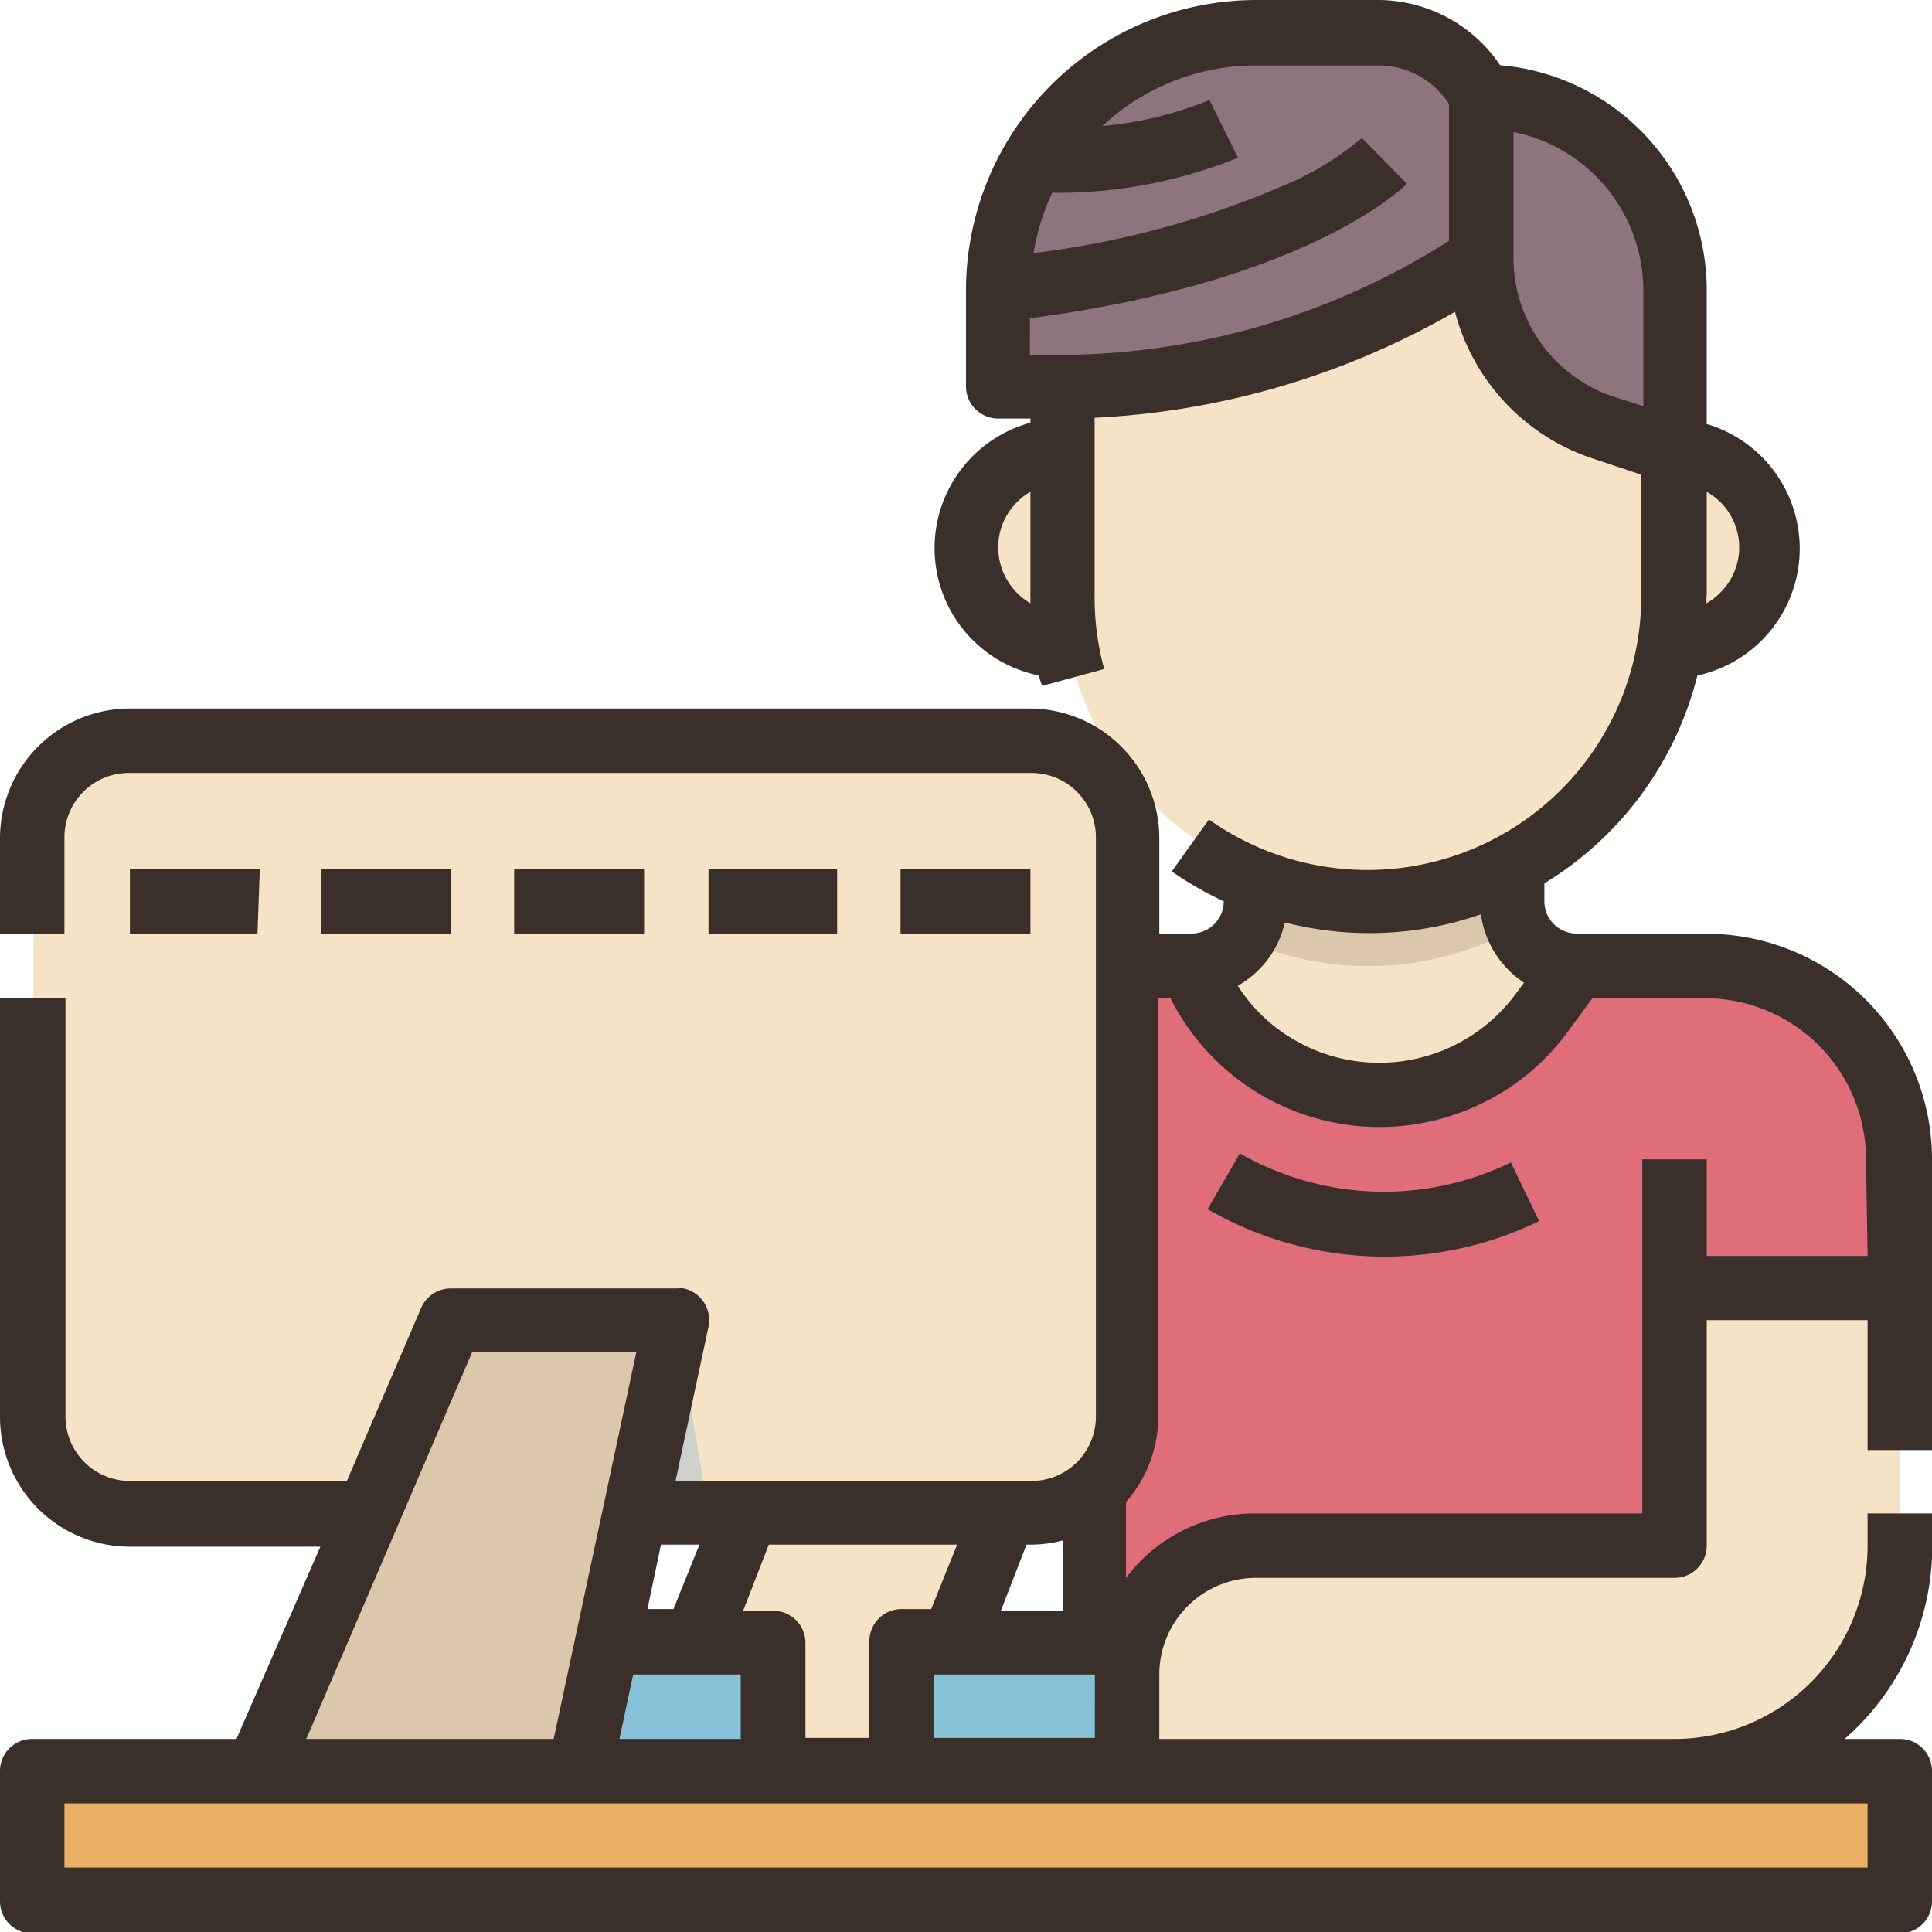 <svg id="Capa_1" data-name="Capa 1" xmlns="http://www.w3.org/2000/svg" viewBox="0 0 74.36 74.36"><defs><style>.cls-1{fill:#f5e3c7;}.cls-2{fill:#dbc7ab;}.cls-3{fill:#e06e7a;}.cls-4{fill:#8c757d;}.cls-5{fill:#ebb066;}.cls-6{fill:#cfcfcc;}.cls-7{fill:#87c2d9;}.cls-8{fill:#3b3029;}</style></defs><path class="cls-1" d="M60.73,37.18v7.44H45.86V37.18a2.48,2.48,0,0,0,2.48-2.47h0V32.22h9.91V34.7a2.48,2.48,0,0,0,2.47,2.48Z"/><path class="cls-2" d="M58.45,35.67a11.8,11.8,0,0,1-10.59.49,2.48,2.48,0,0,0,.48-1.46V32.22h9.91V34.7a2.48,2.48,0,0,0,.2,1"/><path class="cls-3" d="M35.31,41.86l-3.09,7.71h9.92v18.6H64.45V49.57h8.67v-5a7.44,7.44,0,0,0-7.43-7.44h-5L59.34,39a7.76,7.76,0,0,1-13.15-1.18l-.33-.67H42.22a7.44,7.44,0,0,0-6.91,4.68"/><polygon class="cls-1" points="34.7 68.17 24.79 68.17 32.22 49.58 42.14 49.58 34.7 68.17"/><path class="cls-1" d="M64.45,24.79H62V17.35h2.48a3.72,3.72,0,0,1,0,7.44"/><path class="cls-1" d="M40.9,17.35h2.48v7.44H40.9a3.72,3.72,0,0,1,0-7.44"/><path class="cls-1" d="M48.34,7.44H57a7.44,7.44,0,0,1,7.44,7.43v8.06a11.78,11.78,0,0,1-23.55,0V14.87a7.44,7.44,0,0,1,7.44-7.43"/><path class="cls-4" d="M64.45,17.35l-2.74-.91A6.88,6.88,0,0,1,57,9.92V3.72a7.44,7.44,0,0,1,7.44,7.43Z"/><path class="cls-4" d="M57,3.72v6.2a29.65,29.65,0,0,1-7.82,3.69,29.45,29.45,0,0,1-8.55,1.26H38.42V11.15a9.92,9.92,0,0,1,9.92-9.91H53a4.48,4.48,0,0,1,4,2.48"/><rect class="cls-5" x="1.24" y="68.17" width="71.88" height="4.96"/><path class="cls-1" d="M5,28.51h34.7a3.72,3.72,0,0,1,3.72,3.71V54.53a3.72,3.72,0,0,1-3.72,3.72H5a3.71,3.71,0,0,1-3.72-3.72V32.22A3.71,3.71,0,0,1,5,28.51"/><polygon class="cls-6" points="22.31 58.25 27.27 58.25 26.03 50.81 22.31 50.81 22.31 58.25"/><rect class="cls-7" x="14.87" y="63.21" width="14.87" height="4.96"/><polygon class="cls-2" points="22.31 68.17 9.91 68.17 17.35 50.81 26.03 50.81 22.31 68.17"/><rect class="cls-7" x="34.7" y="63.21" width="14.87" height="4.96"/><path class="cls-1" d="M64.45,49.58v9.91H48.34a5,5,0,0,0-5,5v2.48a1.24,1.24,0,0,0,1.24,1.24H64.45a8.68,8.68,0,0,0,8.67-8.68V49.58Z"/><path class="cls-8" d="M9.91,35.94H5V33.46h5Zm29.75,0h-5V33.46h5Zm-7.44,0H27.27V33.46h4.95Zm-7.43,0h-5V33.46h5Zm-7.44,0h-5V33.46h5Zm40.8,8.8L59.24,47a13.63,13.63,0,0,1-12.76-.46l1.24-2.15A11.14,11.14,0,0,0,58.15,44.74Zm13.73,3.6H65.69V44.62H63.21V58.25H48.34a6.19,6.19,0,0,0-5,2.48V57.81a5,5,0,0,0,1.24-3.28V38.42h.47a9,9,0,0,0,12.08,4,8.88,8.88,0,0,0,3.16-2.64l1-1.36h4.34a6.2,6.2,0,0,1,6.19,6.2Zm0,23.54H2.48V69.41h69.4ZM18.17,52.05h6.32L21.31,66.93H11.79Zm10.34,12.4v2.48H23.84l.53-2.48Zm-3.07-5h1.48l-1,2.48h-1Zm4.15,0h7.25l-1,2.48H34.7a1.24,1.24,0,0,0-1.24,1.24v3.72H31V63.21A1.23,1.23,0,0,0,29.74,62H28.6Zm9.92,0h.15a4.74,4.74,0,0,0,1.24-.16V62H38.52Zm2.63,7.44h-6.2V64.45h6.2Zm7.34-31.38A13.08,13.08,0,0,0,57,35.19a3.7,3.7,0,0,0,1.06,2.14,3.14,3.14,0,0,0,.6.49l-.35.47a6.52,6.52,0,0,1-9.12,1.32,6.33,6.33,0,0,1-1.55-1.67,3.73,3.73,0,0,0,1.8-2.39M62.11,15.27a5.64,5.64,0,0,1-3.86-5.35V5.08a6.23,6.23,0,0,1,5,6.08v4.47Zm-6.34-6a28.05,28.05,0,0,1-15.13,4.39h-1V12.25c10.61-1.39,14.35-5,14.51-5.18L52.42,5.31a11.64,11.64,0,0,1-3.08,1.86,34.87,34.87,0,0,1-9.56,2.57,8.67,8.67,0,0,1,.72-2.32,18.47,18.47,0,0,0,7.15-1.35l-1.1-2.22a14.16,14.16,0,0,1-4.12,1,8.63,8.63,0,0,1,5.91-2.33H53A3.23,3.23,0,0,1,55.77,4ZM38.42,21.07a2.44,2.44,0,0,1,.73-1.75,2.16,2.16,0,0,1,.51-.39v4.29a2.5,2.5,0,0,1-1.24-2.15m27.27,1.86v-4a2.45,2.45,0,0,1,.51,3.89,2.25,2.25,0,0,1-.52.4c0-.1,0-.19,0-.29m0,13h-5a1.24,1.24,0,0,1-1.24-1.23h0V34A13.09,13.09,0,0,0,65.33,26a5,5,0,0,0,.36-9.68V11.16a8.69,8.69,0,0,0-7.95-8.65A5.69,5.69,0,0,0,53,0H48.34A11.18,11.18,0,0,0,37.18,11.16v3.71a1.24,1.24,0,0,0,1.24,1.24h1.24v.16A5,5,0,0,0,40,26c0,.13.07.27.11.4l2.39-.65a10.33,10.33,0,0,1-.37-2.77V16.08A30.7,30.7,0,0,0,56,12a8.11,8.11,0,0,0,5.28,5.64l1.89.63v4.68a10.54,10.54,0,0,1-16.64,8.59l-1.43,2a13.24,13.24,0,0,0,2,1.15h0a1.24,1.24,0,0,1-1.24,1.24H44.62V32.22a5,5,0,0,0-5-4.95H5a5,5,0,0,0-5,4.95v3.72H2.48V32.22A2.48,2.48,0,0,1,5,29.75h34.7a2.48,2.48,0,0,1,2.48,2.47V54.53A2.48,2.48,0,0,1,39.66,57H26l1.27-5.94a1.25,1.25,0,0,0-.95-1.47,1.18,1.18,0,0,0-.26,0H17.35a1.24,1.24,0,0,0-1.14.75L13.35,57H5a2.48,2.48,0,0,1-2.48-2.48V38.42H0V54.53a5,5,0,0,0,5,5h7.33L9.1,66.93H1.24A1.23,1.23,0,0,0,0,68.17v5a1.23,1.23,0,0,0,1.24,1.24H73.12a1.23,1.23,0,0,0,1.24-1.24v-5a1.23,1.23,0,0,0-1.24-1.24H71a9.87,9.87,0,0,0,3.37-7.44V58.25H71.88v1.24a7.44,7.44,0,0,1-7.43,7.44H44.62V64.45a3.72,3.72,0,0,1,3.72-3.72H64.45a1.24,1.24,0,0,0,1.24-1.24V50.81h6.19v5h2.48V44.62a8.68,8.68,0,0,0-8.67-8.68"/></svg>